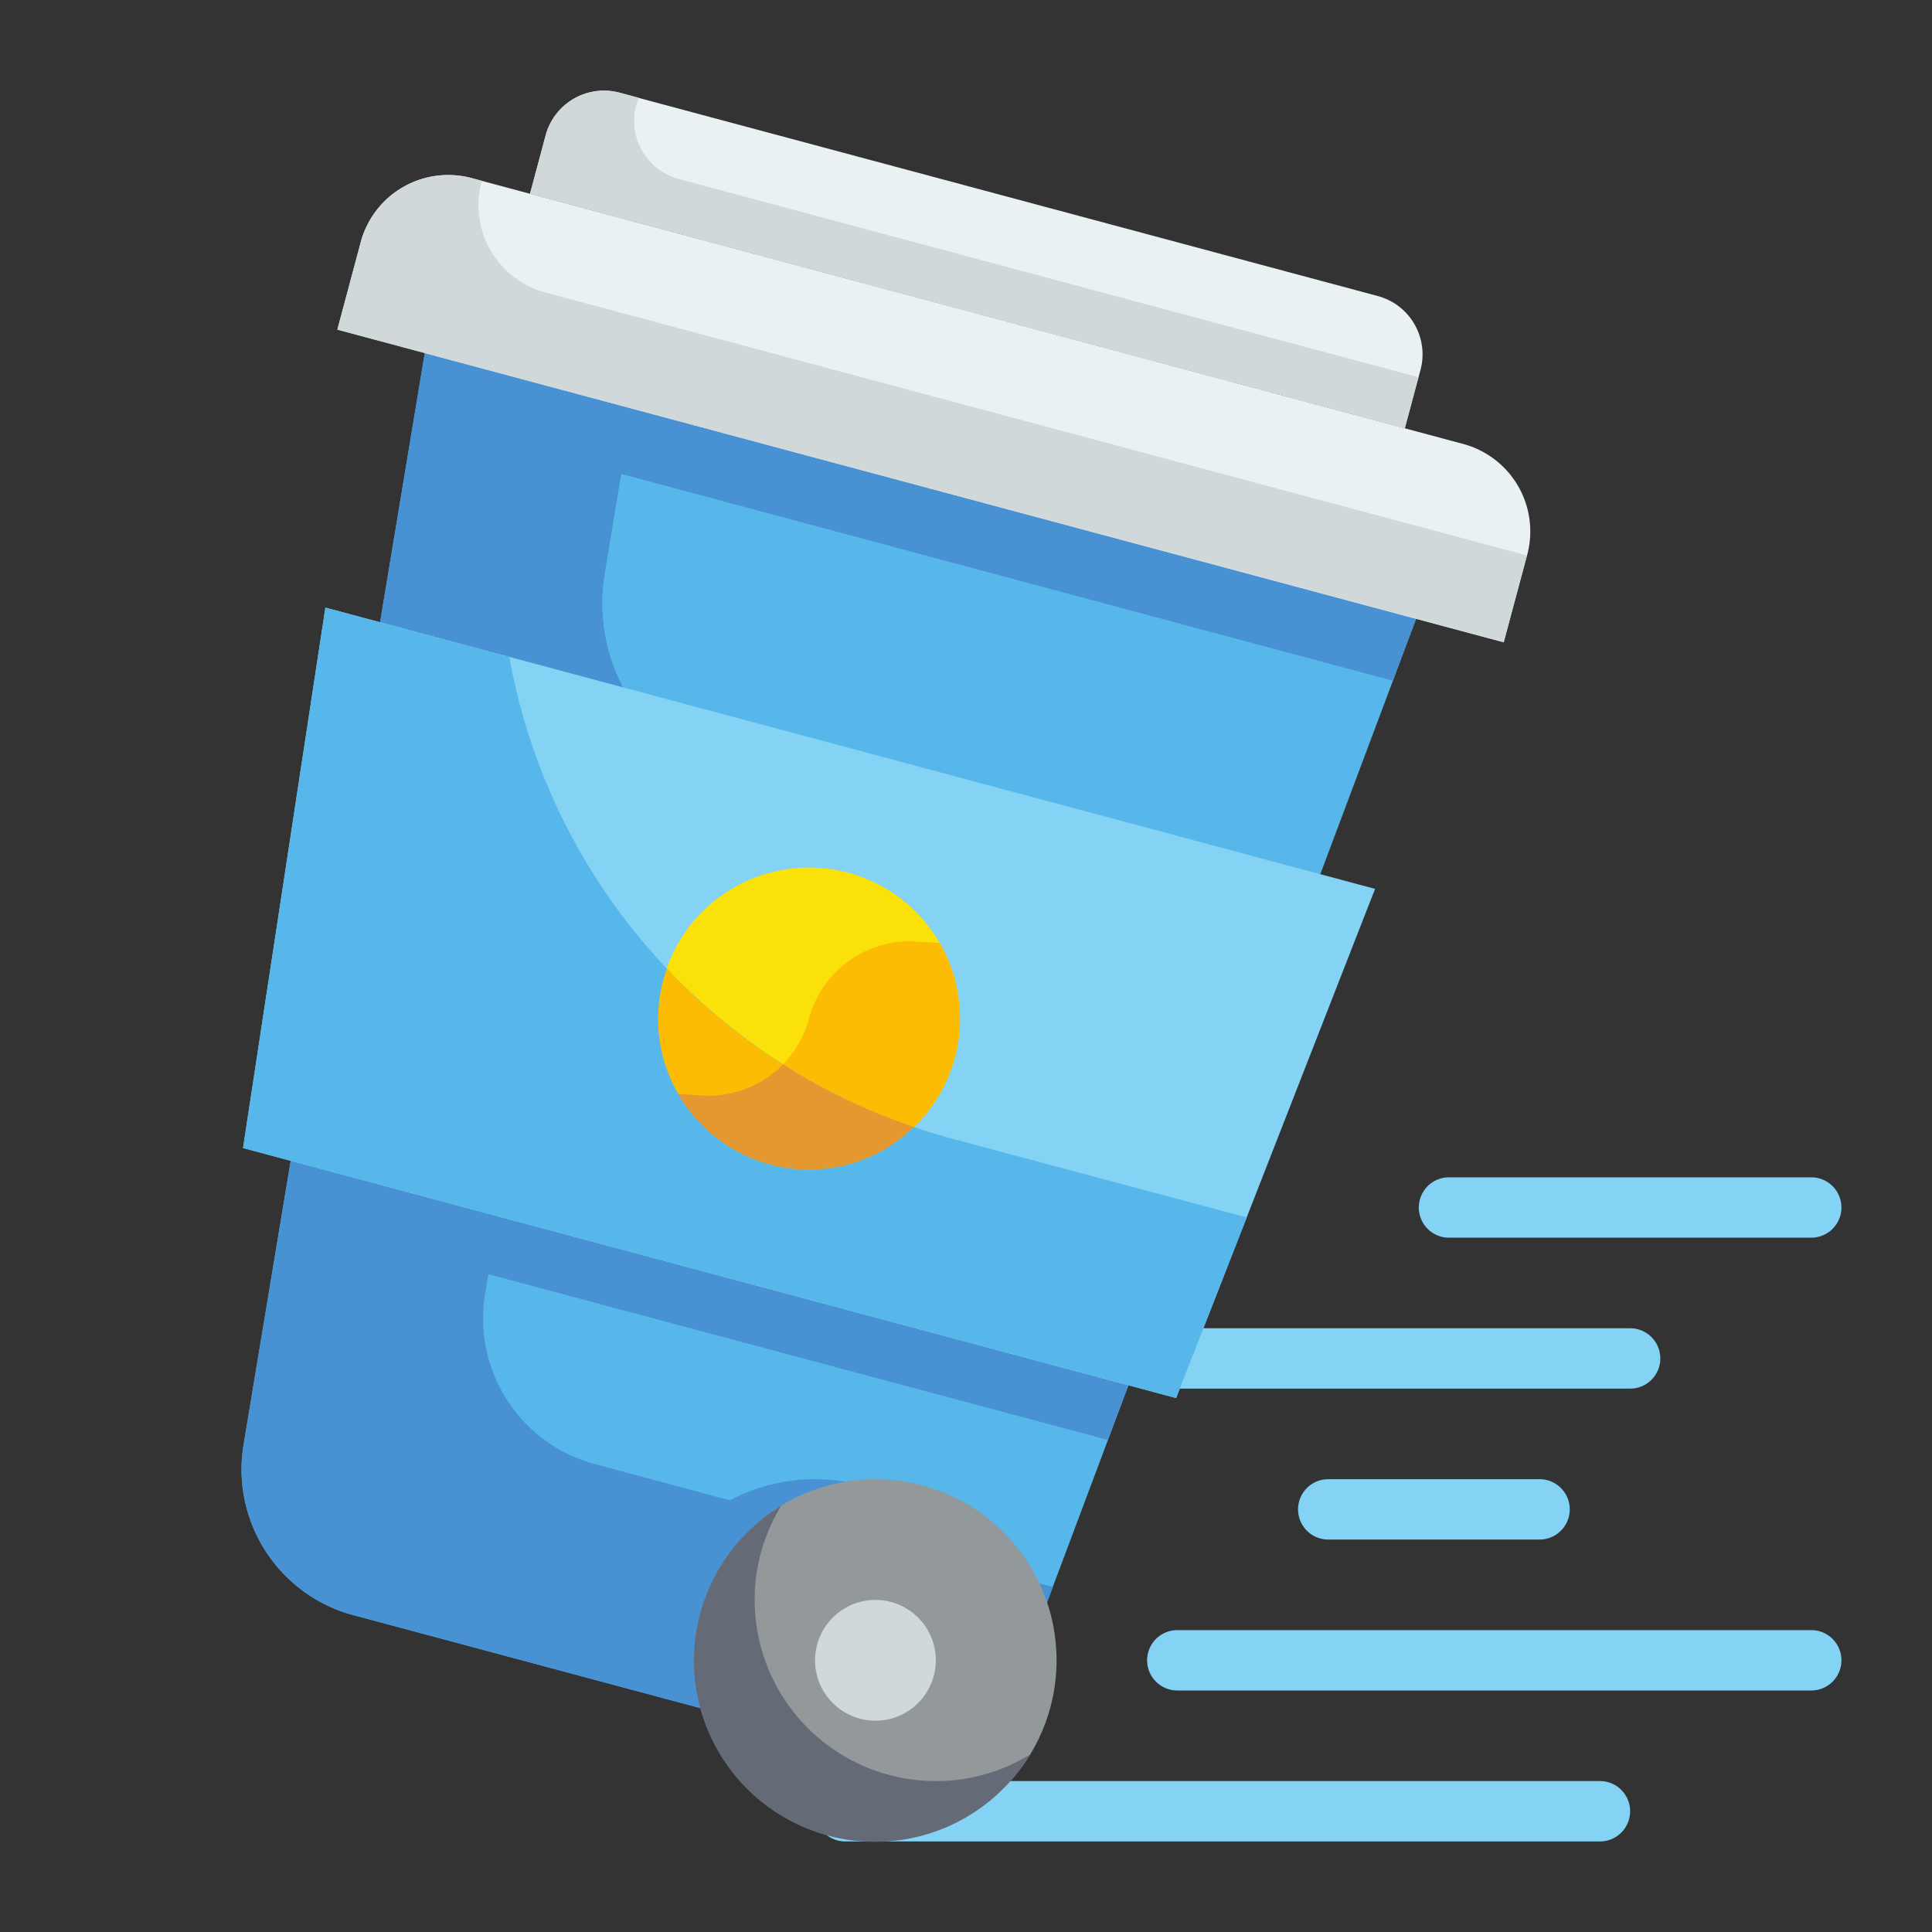 <svg height="512" viewBox="0 0 64 64" width="512" xmlns="http://www.w3.org/2000/svg"><rect x="0" y="0" width="64" height="64" fill="#333333" stroke="none"/><g id="Flat"><g id="Stroke_copy_2" data-name="Stroke copy 2"><g><g fill="#84d2f4"><path d="m53 61h-25a1 1 0 0 1 0-2h25a1 1 0 0 1 0 2z"/><path d="m60 56h-21a1 1 0 0 1 0-2h21a1 1 0 0 1 0 2z"/><path d="m54 46h-16a1 1 0 0 1 0-2h16a1 1 0 0 1 0 2z"/><path d="m51 51h-7a1 1 0 0 1 0-2h7a1 1 0 0 1 0 2z"/><path d="m60 41h-12a1 1 0 0 1 0-2h12a1 1 0 0 1 0 2z"/></g><path d="m32.439 59.06-20.732-5.555a5 5 0 0 1 -3.639-5.649l6.005-36.163 32.841 8.8z" fill="#57b7eb"/><path d="m20.58 15.7-.548 3.3a6 6 0 0 0 4.368 6.778l18.65 4.992-6.35 16.93-20.52-5.49-.11.65a4.991 4.991 0 0 0 3.64 5.64l4.47 1.2a6.069 6.069 0 0 1 2.82-.7 6 6 0 0 1 5.08 2.82l2.8.75-2.44 6.49-20.73-5.56a4.991 4.991 0 0 1 -3.64-5.64l6-36.17 32.84 8.8-.77 2.06z" fill="#4891d3"/><path d="m14.27 10.195h34a3 3 0 0 1 3 3v3a0 0 0 0 1 0 0h-40a0 0 0 0 1 0 0v-3a3 3 0 0 1 3-3z" fill="#e9f1f2" transform="matrix(.966 .259 -.259 .966 4.481 -7.644)"/><path d="m19.564 6.365h26a2 2 0 0 1 2 2v2a0 0 0 0 1 0 0h-30a0 0 0 0 1 0 0v-2a2 2 0 0 1 2-2z" fill="#e9f1f2" transform="matrix(.966 .259 -.259 .966 3.275 -8.143)"/><path d="m38.96 46.314-30.909-8.283 2.727-17.904 34.773 9.318z" fill="#84d2f4"/><path d="m29.3 38.068a5 5 0 1 1 1.83-6.83 5 5 0 0 1 -1.83 6.83z" fill="#f9e109"/><path d="m29.3 38.07a5 5 0 0 1 -6.83-1.83l.78.05a3.446 3.446 0 0 0 3.55-2.55 3.454 3.454 0 0 1 3.33-2.56 1.848 1.848 0 0 1 .23.01l.77.05a5 5 0 0 1 -1.83 6.83z" fill="#fcbc04"/><circle cx="29" cy="55" fill="#93999a" r="6"/><circle cx="29" cy="55" fill="#d0d8da" r="2"/><path d="m34.12 58.12a6 6 0 1 1 -8.24-8.24 5.91 5.91 0 0 0 -.88 3.12 6 6 0 0 0 6 6 5.91 5.91 0 0 0 3.12-.88z" fill="#656b76"/><path d="m22.489 5.932a2 2 0 0 1 -1.414-2.449 1.948 1.948 0 0 1 .092-.242l-.642-.172a2 2 0 0 0 -2.45 1.414l-.517 1.932 28.977 7.764.451-1.683z" fill="#d0d8da"/><path d="m50.58 18.4-.77 2.87-38.63-10.35.77-2.9a3.005 3.005 0 0 1 3.68-2.12l.33.09c0 .01-.01.02-.01.03a3 3 0 0 0 2.12 3.67z" fill="#d0d8da"/><path d="m41.3 40.33-2.34 5.98-30.91-8.28 2.73-17.9 6.09 1.63a20.235 20.235 0 0 0 14.67 15.96z" fill="#57b7eb"/><path d="m30.27 37.33a5.075 5.075 0 0 1 -.97.74 5 5 0 0 1 -6.83-1.83 4.948 4.948 0 0 1 -.38-4.15 20.121 20.121 0 0 0 8.18 5.24z" fill="#fcbc04"/><path d="m30.27 37.33a5.075 5.075 0 0 1 -.97.74 5 5 0 0 1 -6.83-1.83l.78.05a3.468 3.468 0 0 0 2.69-1.03 19.628 19.628 0 0 0 4.33 2.07z" fill="#e59730"/></g></g></g></svg>
